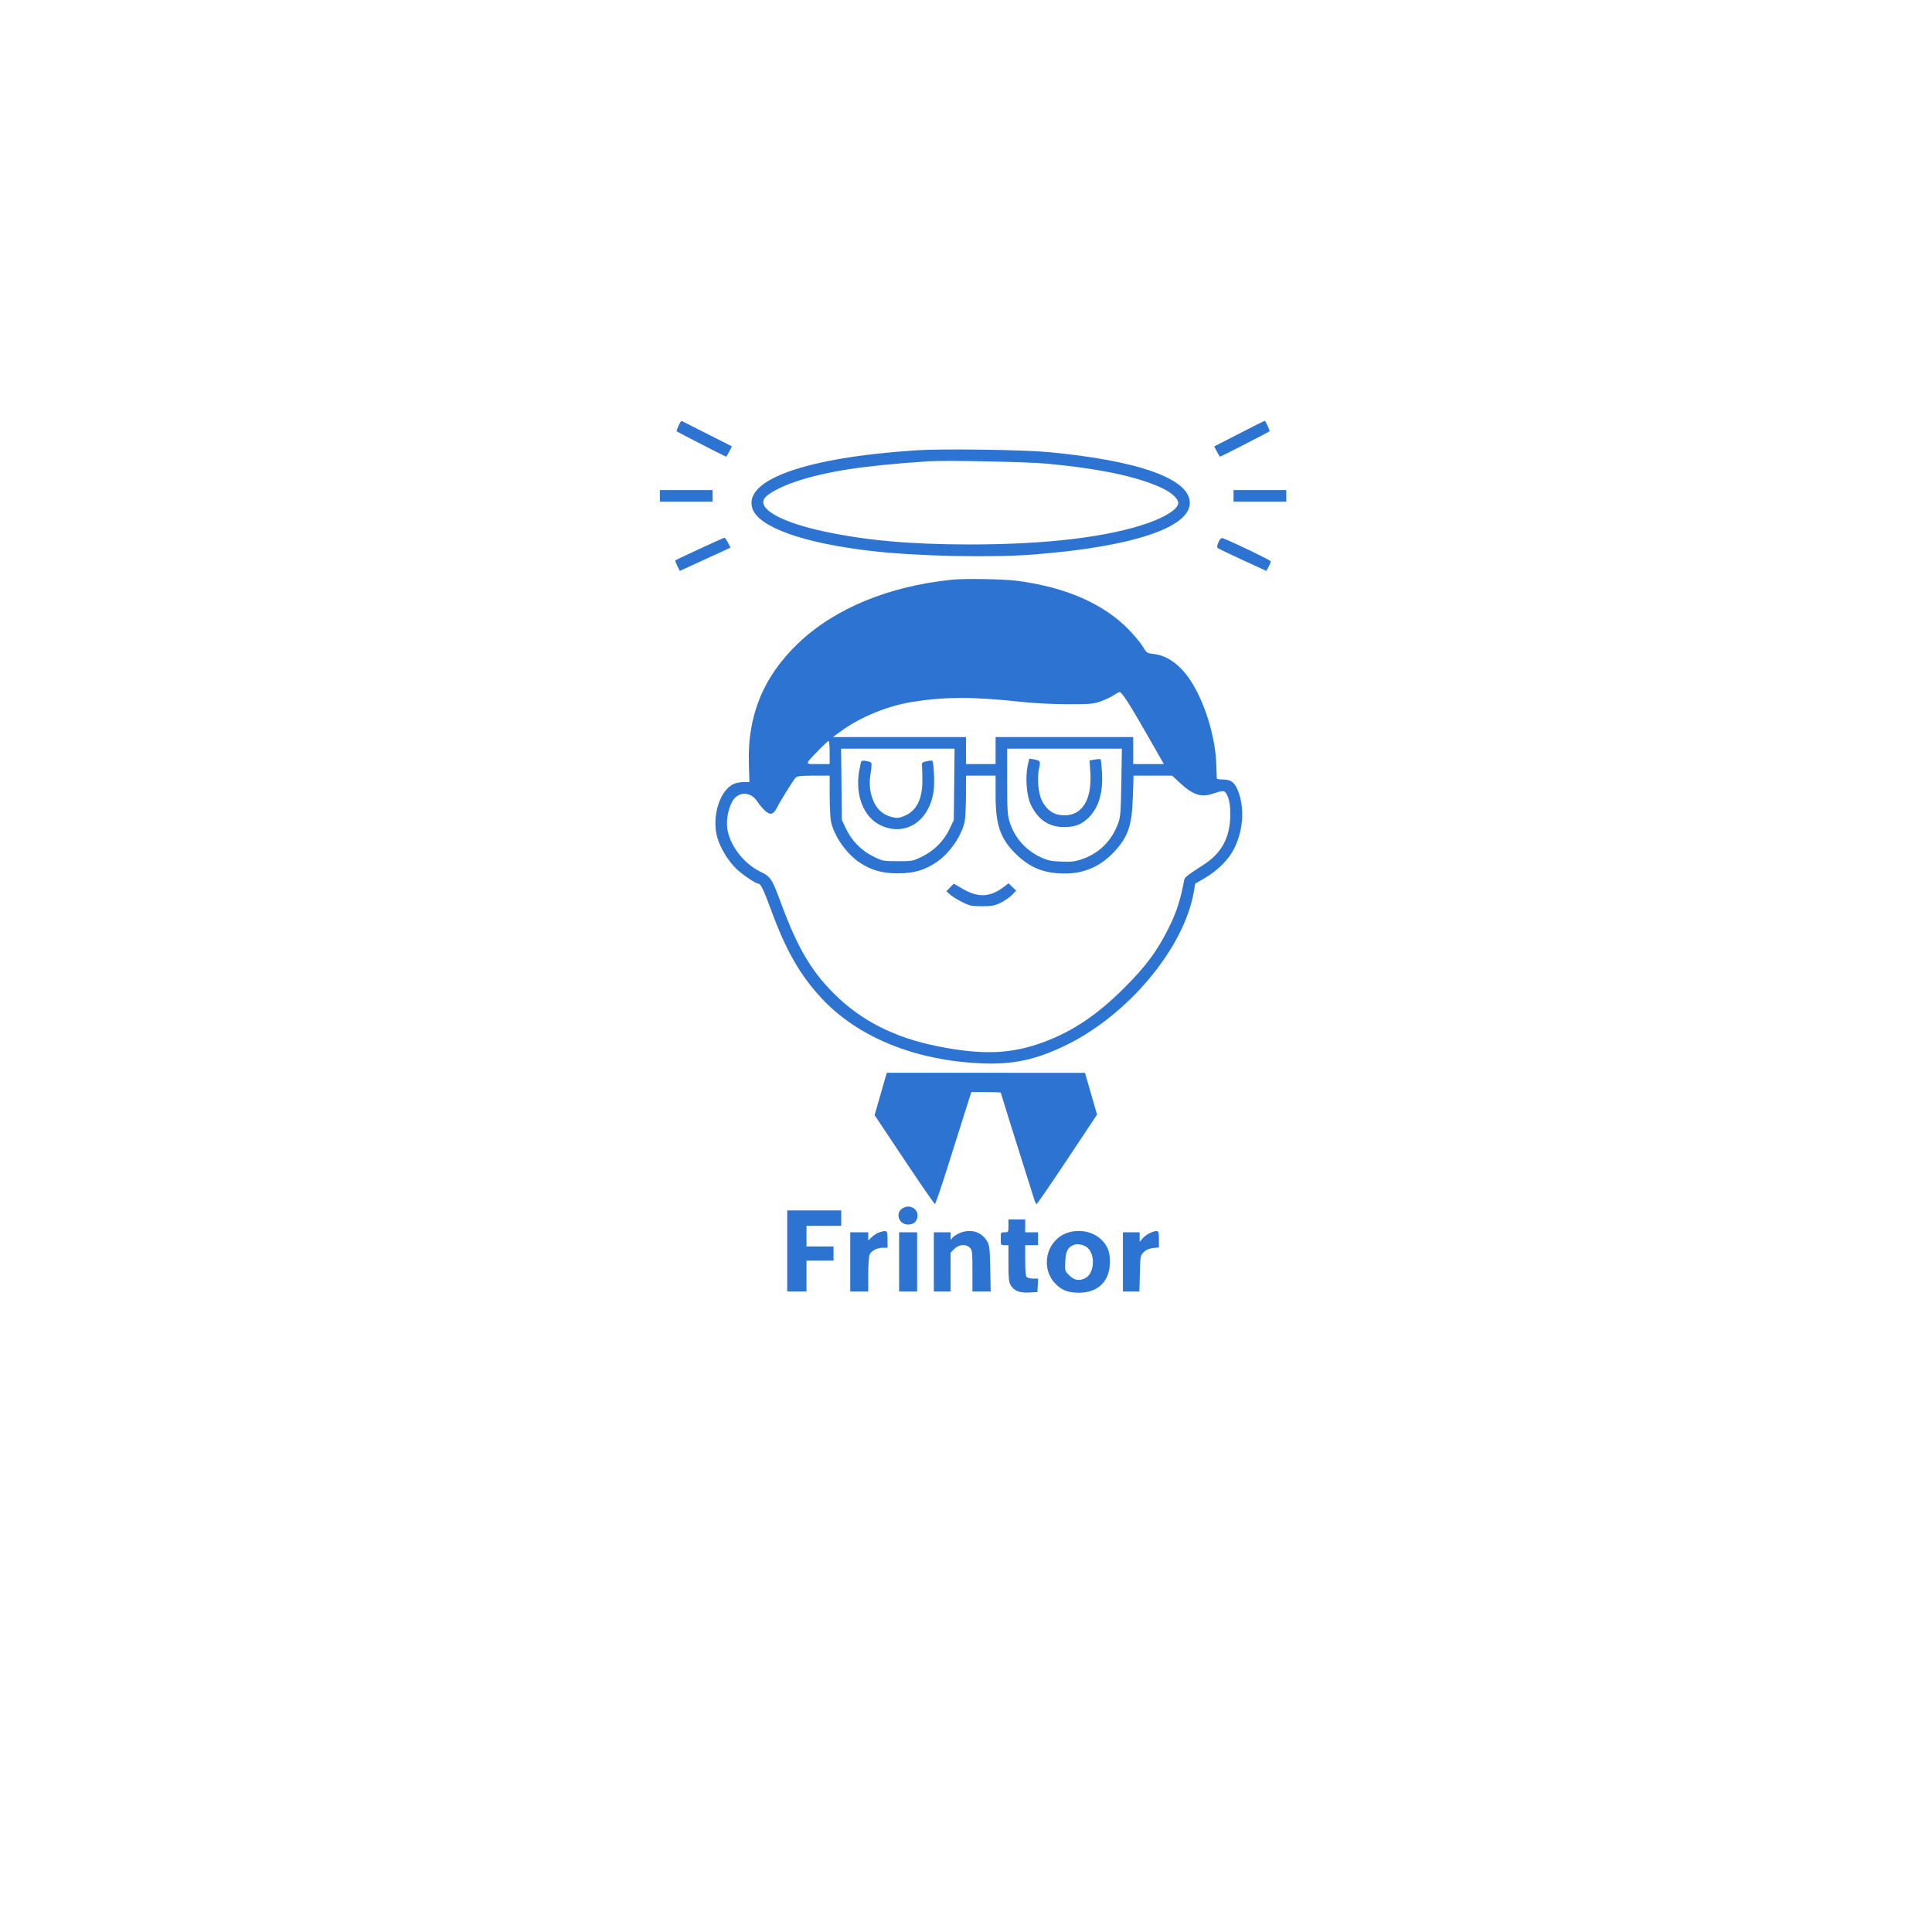 <svg xmlns="http://www.w3.org/2000/svg" width="1502" height="1494" viewBox="0 0 1502 1494" version="1.1"><path d="M 527.508 330.982 C 526.507 333.203, 525.870 335.167, 526.094 335.346 C 526.958 336.039, 563.956 355, 564.443 355 C 564.727 355, 565.875 353.205, 566.994 351.012 L 569.028 347.024 549.764 337.274 C 539.169 331.912, 530.237 327.394, 529.915 327.234 C 529.593 327.074, 528.510 328.761, 527.508 330.982 M 963.242 337.174 L 943.984 347.049 946.013 351.025 C 947.128 353.211, 948.292 355, 948.598 355 C 949.116 355, 986.007 336.076, 986.906 335.349 C 987.489 334.878, 983.816 326.970, 983.098 327.150 C 982.769 327.232, 973.834 331.743, 963.242 337.174 M 713 350.024 C 626.646 355.602, 577.563 372.967, 584.944 395.330 C 589.738 409.856, 624.908 422.355, 678 428.401 C 713.476 432.442, 769.837 433.665, 803 431.114 C 879.705 425.215, 925 410.303, 925 390.951 C 925 372.263, 885.337 358.044, 814.810 351.447 C 795.441 349.635, 732.614 348.757, 713 350.024 M 722 358.595 C 671.308 361.985, 643.322 366.235, 619.195 374.206 C 606.601 378.367, 596.076 384.120, 594.016 387.970 C 589.599 396.223, 608.716 406.435, 641.552 413.364 C 674.013 420.213, 708.027 423.222, 753.500 423.268 C 813.686 423.328, 862.372 417.439, 893.212 406.368 C 907.179 401.354, 916 395.405, 916 391 C 916 387.715, 910.978 383.064, 903.654 379.566 C 884.972 370.642, 855.234 364.315, 813.810 360.451 C 798.514 359.024, 734.835 357.736, 722 358.595 M 513 385.500 L 513 390 533.500 390 L 554 390 554 385.500 L 554 381 533.500 381 L 513 381 513 385.500 M 959 385.500 L 959 390 979.500 390 L 1000 390 1000 385.500 L 1000 381 979.500 381 L 959 381 959 385.500 M 544 426.634 C 533.825 431.338, 525.303 435.379, 525.063 435.614 C 524.822 435.849, 525.497 437.798, 526.563 439.946 L 528.500 443.851 548.208 434.803 L 567.916 425.756 565.938 421.878 C 564.850 419.745, 563.631 418.018, 563.230 418.040 C 562.828 418.063, 554.175 421.930, 544 426.634 M 947.339 421.414 C 946.272 423.652, 945.977 425.365, 946.560 425.929 C 947.077 426.429, 955.825 430.663, 966 435.338 L 984.500 443.837 986.208 440.669 C 987.148 438.926, 987.935 437.013, 987.958 436.417 C 987.991 435.572, 959.286 421.713, 950.779 418.465 C 949.485 417.971, 948.633 418.701, 947.339 421.414 M 740 450.681 C 690.841 455.743, 649.015 473.012, 620.726 499.925 C 593.516 525.813, 581.059 556.084, 582.187 593.579 L 582.621 608 578.278 608 C 575.890 608, 572.481 608.608, 570.702 609.351 C 559.430 614.061, 552.915 635.483, 557.831 651.669 C 560.215 659.518, 565.932 668.932, 572 675 C 576.503 679.503, 587.520 687, 589.635 687 C 591.407 687, 593.785 691.946, 599.492 707.500 C 610.978 738.806, 621.877 757.897, 638.514 775.848 C 666.930 806.510, 711.852 824.712, 764 826.692 C 787.787 827.596, 804.878 823.928, 827.759 813.009 C 876.480 789.761, 920.433 737.372, 928.086 693.427 L 929.211 686.965 936.356 682.806 C 946.676 676.798, 955.347 668.107, 959.559 659.548 C 966.308 645.835, 967.626 629.506, 963.049 616.332 C 960.351 608.569, 957.342 606, 950.944 606 C 948.225 606, 945.988 605.663, 945.972 605.250 C 945.957 604.837, 945.780 599.775, 945.579 594 C 944.894 574.323, 937.812 549.852, 927.860 532.775 C 919.405 518.266, 908.611 509.748, 896.991 508.414 C 891.652 507.801, 891.390 507.625, 888.491 502.722 C 886.846 499.939, 881.900 493.965, 877.500 489.446 C 857.897 469.313, 828.470 456.461, 790.699 451.538 C 779.984 450.142, 750.135 449.637, 740 450.681 M 865.868 540.443 C 863.891 541.787, 859.399 543.921, 855.886 545.184 C 850.038 547.288, 847.857 547.479, 830 547.456 C 818.579 547.441, 804.078 546.726, 795 545.731 C 757.232 541.590, 735.113 541.562, 709.510 545.622 C 690.287 548.671, 669.069 557.307, 654.240 568.117 L 647.543 573 699.271 573 L 751 573 751 583.500 L 751 594 762.500 594 L 774 594 774 583.500 L 774 573 827.500 573 L 881 573 881 583.500 L 881 594 892.906 594 L 904.812 594 892.032 571.594 C 878.591 548.031, 872.175 538.032, 870.482 538.012 C 869.922 538.005, 867.846 539.100, 865.868 540.443 M 636.414 583.250 C 625.223 594.782, 625.262 594, 635.878 594 L 645 594 645 585 C 645 580.050, 644.651 576, 644.225 576 C 643.799 576, 640.284 579.263, 636.414 583.250 M 654.192 609.750 L 654.500 637.500 657.701 644.259 C 662.148 653.646, 669.557 661.177, 678.873 665.782 C 686.248 669.427, 686.625 669.500, 698 669.500 C 709.375 669.500, 709.752 669.427, 717.127 665.782 C 726.443 661.177, 733.852 653.646, 738.299 644.259 L 741.500 637.500 741.808 609.750 L 742.116 582 698 582 L 653.884 582 654.192 609.750 M 783 607.411 C 783 629.542, 783.245 633.608, 784.895 638.909 C 788.696 651.123, 797.190 660.849, 808.820 666.304 C 814.504 668.970, 816.917 669.494, 825 669.819 C 832.802 670.133, 835.647 669.814, 840.917 668.034 C 854.434 663.468, 864.225 653.823, 869.268 640.106 C 871.103 635.115, 871.377 631.619, 871.762 608.250 L 872.194 582 827.597 582 L 783 582 783 607.411 M 798.972 595.236 C 797.017 603.969, 798.068 618.355, 801.149 625.046 C 806.711 637.126, 815.348 643.016, 827.446 642.978 C 835.797 642.952, 841.028 640.906, 846.351 635.582 C 854.256 627.677, 857.658 616.111, 856.718 600.342 C 856.405 595.103, 855.921 590.588, 855.642 590.309 C 855.363 590.030, 853.319 590.108, 851.100 590.483 L 847.064 591.165 847.661 600.332 C 849.089 622.273, 840.868 634.882, 825.844 633.795 C 818.723 633.280, 813.760 629.716, 810.004 622.423 C 807.130 616.840, 806.113 604.710, 807.873 597 C 809.055 591.818, 808.636 591.140, 803.761 590.349 L 800.195 589.770 798.972 595.236 M 669.659 591.743 C 669.367 592.215, 668.590 595.691, 667.933 599.465 C 664.697 618.046, 671.339 635.113, 684.261 641.421 C 703.695 650.909, 722.870 638.404, 725.901 614.264 C 726.691 607.971, 725.936 592.603, 724.780 591.447 C 724.517 591.184, 722.546 591.344, 720.401 591.803 C 717.353 592.455, 716.556 593.059, 716.754 594.569 C 716.894 595.631, 717.047 600.775, 717.094 606 C 717.233 621.516, 712.472 630.745, 702.330 634.618 C 698.412 636.114, 697.138 636.184, 693.158 635.120 C 686.623 633.372, 682.154 629.577, 679.307 623.360 C 676.201 616.576, 675.426 609.118, 676.929 600.489 C 677.578 596.760, 677.747 593.372, 677.305 592.960 C 675.985 591.731, 670.232 590.815, 669.659 591.743 M 618.614 604.528 C 616.805 606.338, 607.206 621.717, 604.164 627.679 C 601.199 633.491, 598.679 634.048, 594.334 629.849 C 592.428 628.007, 589.954 625.027, 588.837 623.226 C 584.846 616.789, 577.341 615.160, 572.079 619.587 C 567.750 623.229, 564.559 633.918, 565.246 642.475 C 566.322 655.882, 577.468 671.010, 591.206 677.708 C 599.287 681.648, 600.074 682.868, 607.520 703 C 619.872 736.397, 630.504 754.555, 647.963 772.072 C 669.206 793.385, 695.227 806.655, 729 813.396 C 764.119 820.406, 786.635 819.462, 811.964 809.917 C 834.518 801.418, 853.274 788.751, 874.013 768.013 C 890.992 751.033, 899.398 739.705, 908.529 721.500 C 914.555 709.484, 917.665 699.898, 920.622 684.222 C 921.055 681.927, 922.120 681.088, 936.244 671.901 C 949.882 663.030, 956.417 650.623, 956.472 633.500 C 956.492 627.112, 955.968 623.121, 954.667 619.750 C 952.543 614.243, 951.745 614.054, 943.035 616.988 C 933.761 620.113, 927.500 618.061, 917.194 608.520 L 911.233 603 896.246 603 L 881.260 603 880.736 619.250 C 880.017 641.558, 877.185 650.154, 866.804 661.536 C 856.085 673.289, 843.302 679.071, 827.986 679.095 C 811.937 679.121, 800.773 674.698, 789.883 664 C 777.663 651.995, 774 641.454, 774 618.290 L 774 603 762.500 603 L 751 603 750.976 618.750 C 750.962 627.413, 750.487 636.512, 749.921 638.972 C 747.210 650.737, 737.556 664.227, 726.999 671.001 C 718.127 676.694, 709.876 678.958, 698 678.958 C 686.124 678.958, 677.873 676.694, 669.001 671.001 C 658.444 664.227, 648.790 650.737, 646.079 638.972 C 645.513 636.512, 645.038 627.413, 645.024 618.750 L 645 603 632.571 603 C 622.754 603, 619.822 603.321, 618.614 604.528 M 738.559 689.938 L 735.744 692.876 738.622 695.437 C 740.205 696.846, 744.416 699.461, 747.979 701.249 C 753.856 704.198, 755.296 704.500, 763.479 704.500 C 771.262 704.500, 773.257 704.128, 778.012 701.793 C 781.044 700.304, 784.985 697.579, 786.770 695.737 L 790.015 692.389 787.047 689.545 L 784.080 686.702 780.546 689.397 C 769.576 697.764, 760.162 698.083, 747.588 690.511 C 744.381 688.580, 741.671 687, 741.566 687 C 741.460 687, 740.107 688.322, 738.559 689.938 M 684.676 850.461 L 679.934 866.922 702.974 901.461 C 715.646 920.457, 726.376 936, 726.817 936 C 727.259 936, 731.564 923.513, 736.383 908.250 C 741.202 892.987, 747.391 873.413, 750.135 864.750 L 755.125 849 766.562 849 C 772.853 849, 778 849.203, 778 849.451 C 778 849.801, 790.070 888.282, 804.128 932.750 C 804.693 934.538, 805.500 936, 805.921 936 C 806.342 936, 817.078 920.362, 829.779 901.250 L 852.871 866.500 848.185 850.258 L 843.500 834.016 766.459 834.008 L 689.418 834 684.676 850.461 M 700.944 939.844 C 695.874 943.950, 699.222 952, 706 952 C 710.523 952, 713.333 949.253, 713.333 944.831 C 713.333 941.054, 710.055 938, 706 938 C 704.472 938, 702.197 938.830, 700.944 939.844 M 612 972.500 L 612 1004 619.500 1004 L 627 1004 627 992 L 627 980 637.500 980 L 648 980 648 974.500 L 648 969 637.500 969 L 627 969 627 961 L 627 953 640.500 953 L 654 953 654 947 L 654 941 633 941 L 612 941 612 972.500 M 784 953 C 784 957.889, 783.933 958, 781 958 C 778.067 958, 778 958.111, 778 963 C 778 967.889, 778.067 968, 781 968 L 784 968 784 982.096 C 784 993.500, 784.321 996.734, 785.680 999.035 C 788.320 1003.504, 792.496 1005.192, 800 1004.821 L 806.500 1004.500 806.802 999.250 L 807.105 994 803.252 994 C 801.134 994, 798.860 993.460, 798.200 992.800 C 797.402 992.002, 797 987.644, 797 979.800 L 797 968 802 968 L 807 968 807 963 L 807 958 802 958 L 797 958 797 953 L 797 948 790.500 948 L 784 948 784 953 M 683.604 958.038 C 682.012 958.515, 679.424 960.136, 677.854 961.640 L 675 964.374 675 961.187 L 675 958 668 958 L 661 958 661 981 L 661 1004 668 1004 L 675 1004 675 991.065 C 675 983.951, 675.431 976.997, 675.957 975.613 C 677.149 972.478, 681.781 970, 686.450 970 L 690 970 690 963.500 C 690 956.404, 689.758 956.197, 683.604 958.038 M 745.353 958.927 C 743.072 959.963, 740.723 961.640, 740.133 962.655 C 739.210 964.244, 739.057 964.049, 739.030 961.250 L 739 958 732.500 958 L 726 958 726 981 L 726 1004 732.500 1004 L 739 1004 739 988.923 L 739 973.846 741.923 970.923 C 745.506 967.340, 750.926 966.926, 754 970 C 755.833 971.833, 756 973.333, 756 988 L 756 1004 763.097 1004 L 770.194 1004 769.847 986.250 C 769.540 970.523, 769.266 968.102, 767.446 965.003 C 762.936 957.326, 754.182 954.918, 745.353 958.927 M 827.429 959.381 C 813.173 966.019, 809.252 985.510, 819.817 997.227 C 824.925 1002.893, 829.922 1004.951, 838.636 1004.978 C 853.064 1005.022, 862.051 996.795, 862.841 982.817 C 863.324 974.258, 861.441 968.812, 856.242 963.738 C 849.103 956.771, 836.974 954.936, 827.429 959.381 M 894 958.561 C 892.075 959.376, 889.490 961.271, 888.255 962.772 L 886.010 965.500 886.005 961.750 L 886 958 879.500 958 L 873 958 873 981 L 873 1004 879.404 1004 L 885.808 1004 886.154 990.021 C 886.489 976.470, 886.580 975.962, 889.132 973.412 C 890.949 971.596, 893.196 970.620, 896.382 970.260 L 901 969.740 901 963.370 C 901 956.219, 900.439 955.834, 894 958.561 M 699 981 L 699 1004 706 1004 L 713 1004 713 981 L 713 958 706 958 L 699 958 699 981 M 834.500 967.899 C 830.068 969.816, 828.546 972.858, 828.156 980.580 C 827.786 987.909, 827.817 988.017, 831.291 991.491 C 835.191 995.391, 839.091 996.038, 843.855 993.575 C 850.666 990.053, 851.755 975.876, 845.655 970.145 C 843.021 967.671, 837.566 966.573, 834.500 967.899" stroke="none" fill="#2c73d2" fill-rule="evenodd"/><path d="" stroke="none" fill="#3074d4" fill-rule="evenodd"/><path d="" stroke="none" fill="#2c74d4" fill-rule="evenodd"/></svg>